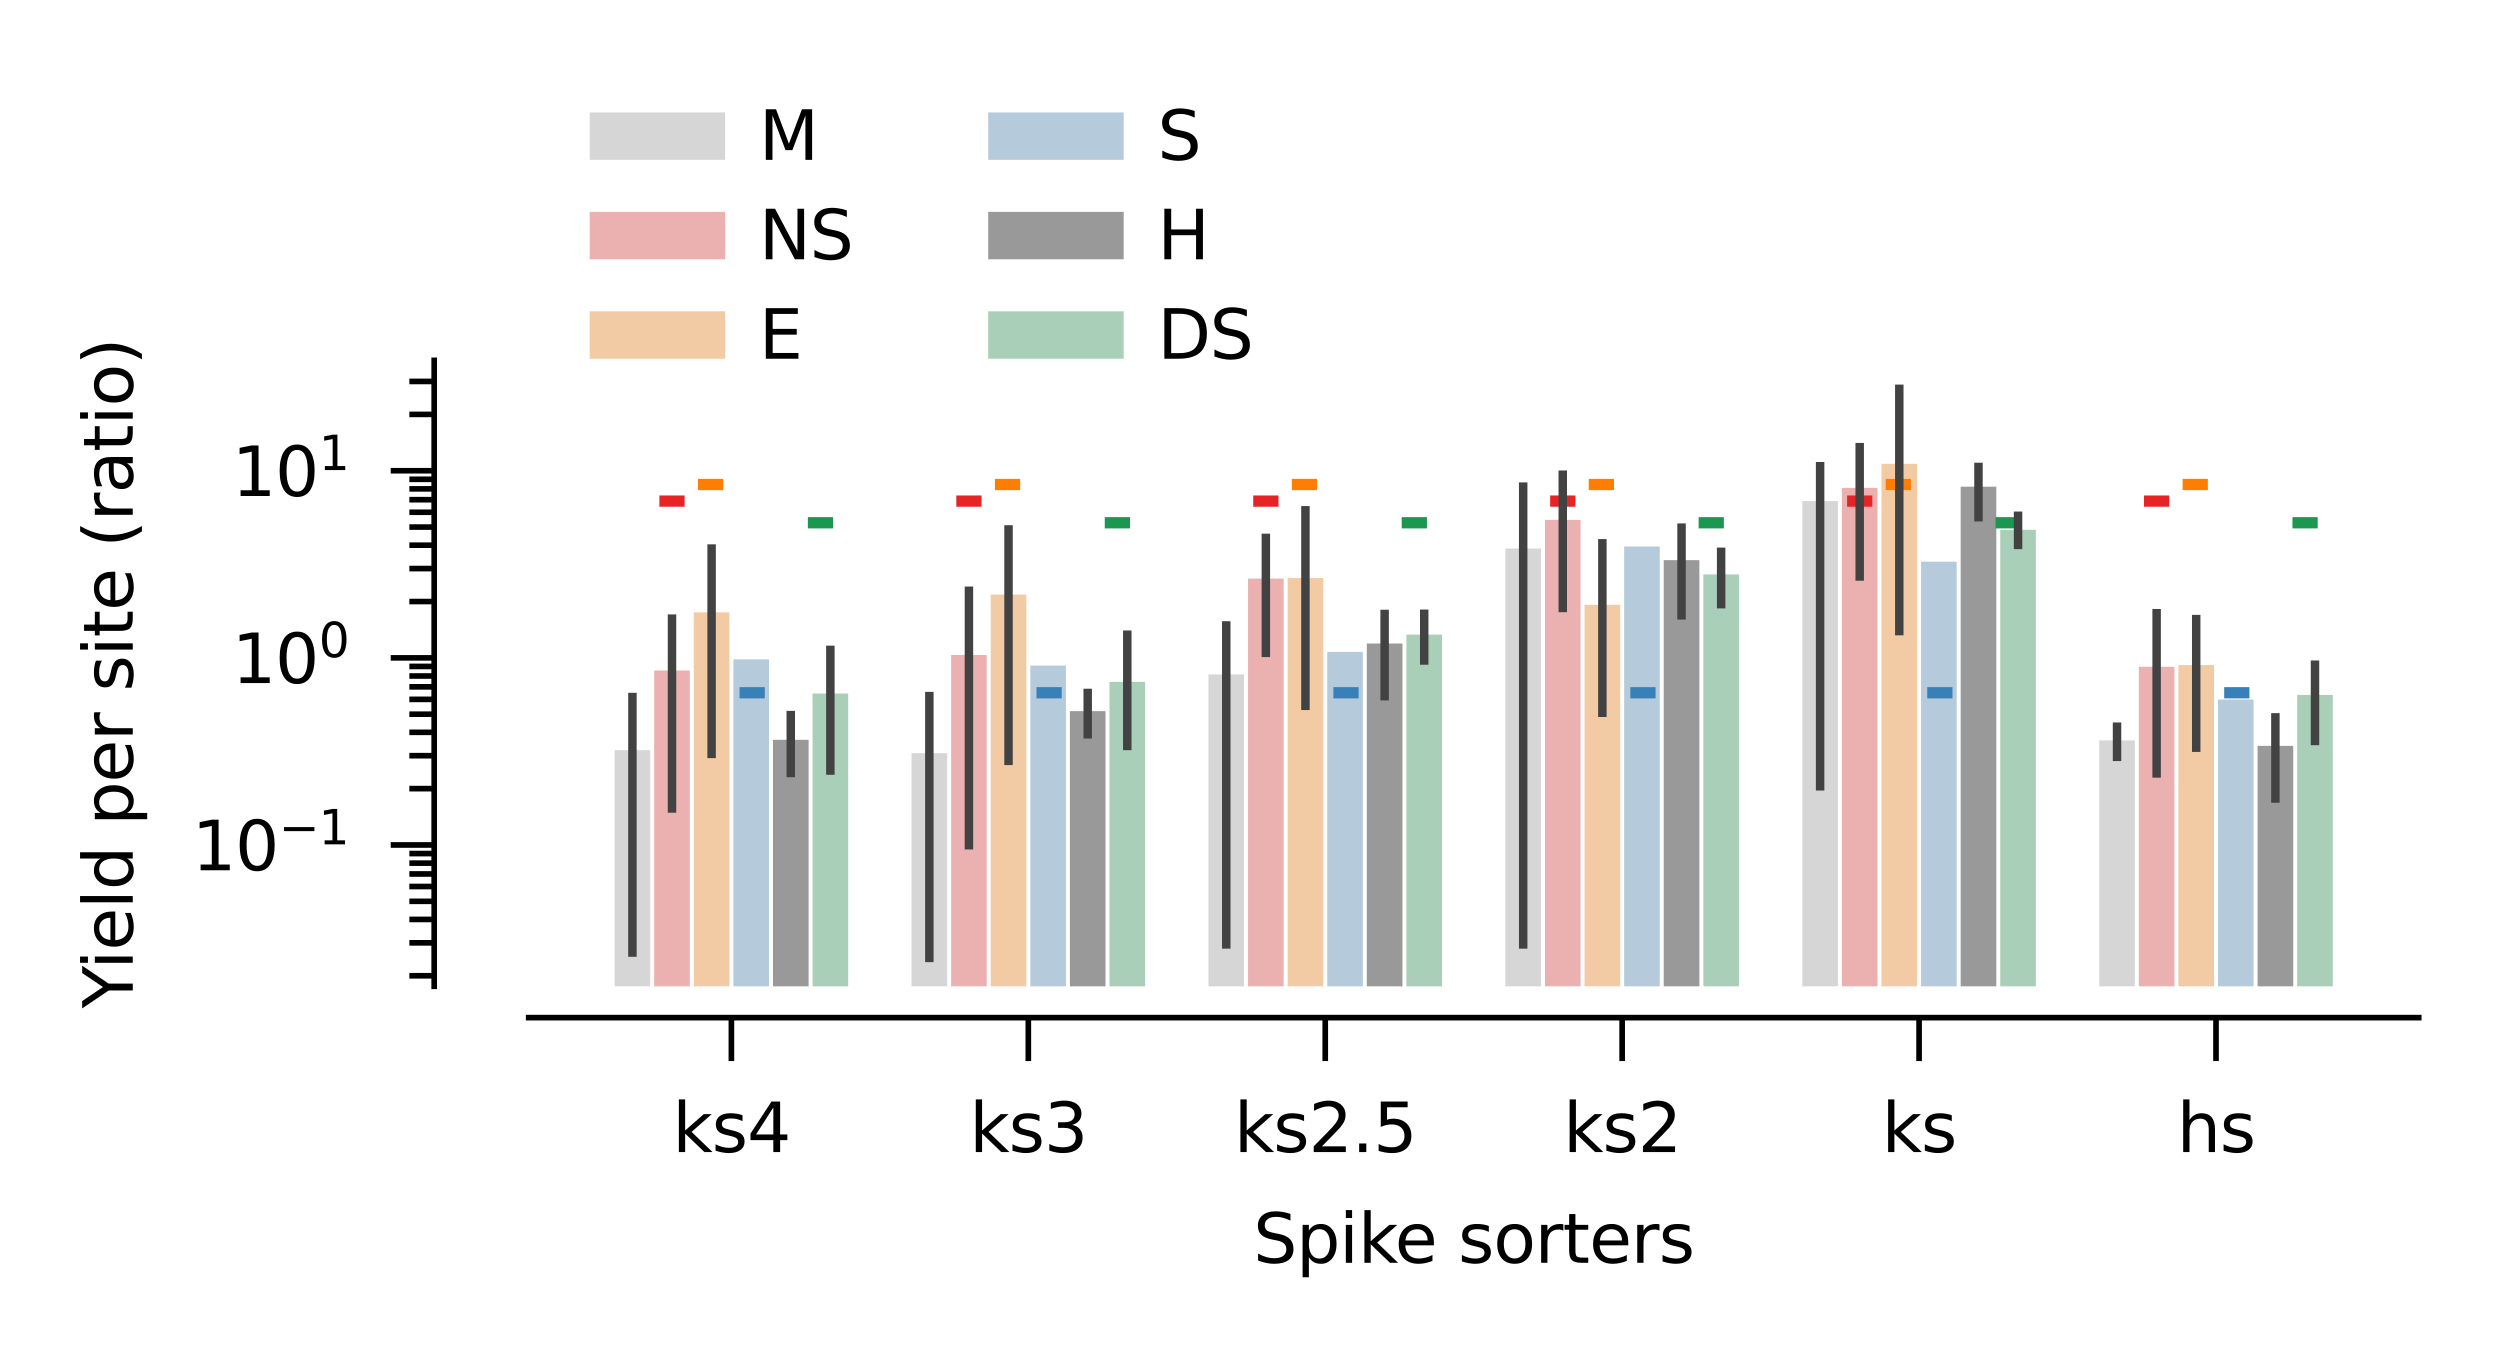 <?xml version="1.0" encoding="utf-8" standalone="no"?>
<!DOCTYPE svg PUBLIC "-//W3C//DTD SVG 1.1//EN"
  "http://www.w3.org/Graphics/SVG/1.1/DTD/svg11.dtd">
<svg xmlns:xlink="http://www.w3.org/1999/xlink" width="221.427pt" height="120.296pt" viewBox="0 0 221.427 120.296" xmlns="http://www.w3.org/2000/svg" version="1.1">
 <defs>
  <style type="text/css">*{stroke-linejoin: round; stroke-linecap: butt}</style>
 </defs>
 <g id="figure_1">
  <g id="patch_1">
   <path d="M 0 120.296 
L 221.427 120.296 
L 221.427 0 
L 0 0 
L 0 120.296 
z
" style="fill: none"/>
  </g>
  <g id="axes_1">
   <g id="patch_2">
    <path d="M 46.827 87.36 
L 214.227 87.36 
L 214.227 31.92 
L 46.827 31.92 
L 46.827 87.36 
z
" style="fill: none"/>
   </g>
   <g id="patch_3">
    <path d="M 54.436 16632.127 
L 57.592 16632.127 
L 57.592 66.444 
L 54.436 66.444 
z
" clip-path="url(#pbb71137034)" style="fill: #999999; opacity: 0.4"/>
   </g>
   <g id="patch_4">
    <path d="M 80.735 16632.127 
L 83.891 16632.127 
L 83.891 66.714 
L 80.735 66.714 
z
" clip-path="url(#pbb71137034)" style="fill: #999999; opacity: 0.4"/>
   </g>
   <g id="patch_5">
    <path d="M 107.033 16632.127 
L 110.189 16632.127 
L 110.189 59.732 
L 107.033 59.732 
z
" clip-path="url(#pbb71137034)" style="fill: #999999; opacity: 0.4"/>
   </g>
   <g id="patch_6">
    <path d="M 133.332 16632.127 
L 136.488 16632.127 
L 136.488 48.585 
L 133.332 48.585 
z
" clip-path="url(#pbb71137034)" style="fill: #999999; opacity: 0.4"/>
   </g>
   <g id="patch_7">
    <path d="M 159.631 16632.127 
L 162.787 16632.127 
L 162.787 44.387 
L 159.631 44.387 
z
" clip-path="url(#pbb71137034)" style="fill: #999999; opacity: 0.4"/>
   </g>
   <g id="patch_8">
    <path d="M 185.929 16632.127 
L 189.085 16632.127 
L 189.085 65.577 
L 185.929 65.577 
z
" clip-path="url(#pbb71137034)" style="fill: #999999; opacity: 0.4"/>
   </g>
   <g id="patch_9">
    <path d="M 57.942 16632.127 
L 61.098 16632.127 
L 61.098 59.39 
L 57.942 59.39 
z
" clip-path="url(#pbb71137034)" style="fill: #cd3c3e; opacity: 0.4"/>
   </g>
   <g id="patch_10">
    <path d="M 84.241 16632.127 
L 87.397 16632.127 
L 87.397 58.013 
L 84.241 58.013 
z
" clip-path="url(#pbb71137034)" style="fill: #cd3c3e; opacity: 0.4"/>
   </g>
   <g id="patch_11">
    <path d="M 110.54 16632.127 
L 113.696 16632.127 
L 113.696 51.247 
L 110.54 51.247 
z
" clip-path="url(#pbb71137034)" style="fill: #cd3c3e; opacity: 0.4"/>
   </g>
   <g id="patch_12">
    <path d="M 136.839 16632.127 
L 139.994 16632.127 
L 139.994 46.043 
L 136.839 46.043 
z
" clip-path="url(#pbb71137034)" style="fill: #cd3c3e; opacity: 0.4"/>
   </g>
   <g id="patch_13">
    <path d="M 163.137 16632.127 
L 166.293 16632.127 
L 166.293 43.212 
L 163.137 43.212 
z
" clip-path="url(#pbb71137034)" style="fill: #cd3c3e; opacity: 0.4"/>
   </g>
   <g id="patch_14">
    <path d="M 189.436 16632.127 
L 192.592 16632.127 
L 192.592 59.051 
L 189.436 59.051 
z
" clip-path="url(#pbb71137034)" style="fill: #cd3c3e; opacity: 0.4"/>
   </g>
   <g id="patch_15">
    <path d="M 61.449 16632.127 
L 64.605 16632.127 
L 64.605 54.236 
L 61.449 54.236 
z
" clip-path="url(#pbb71137034)" style="fill: #df7e20; opacity: 0.4"/>
   </g>
   <g id="patch_16">
    <path d="M 87.748 16632.127 
L 90.903 16632.127 
L 90.903 52.667 
L 87.748 52.667 
z
" clip-path="url(#pbb71137034)" style="fill: #df7e20; opacity: 0.4"/>
   </g>
   <g id="patch_17">
    <path d="M 114.046 16632.127 
L 117.202 16632.127 
L 117.202 51.198 
L 114.046 51.198 
z
" clip-path="url(#pbb71137034)" style="fill: #df7e20; opacity: 0.4"/>
   </g>
   <g id="patch_18">
    <path d="M 140.345 16632.127 
L 143.501 16632.127 
L 143.501 53.568 
L 140.345 53.568 
z
" clip-path="url(#pbb71137034)" style="fill: #df7e20; opacity: 0.4"/>
   </g>
   <g id="patch_19">
    <path d="M 166.644 16632.127 
L 169.8 16632.127 
L 169.8 41.079 
L 166.644 41.079 
z
" clip-path="url(#pbb71137034)" style="fill: #df7e20; opacity: 0.4"/>
   </g>
   <g id="patch_20">
    <path d="M 192.942 16632.127 
L 196.098 16632.127 
L 196.098 58.908 
L 192.942 58.908 
z
" clip-path="url(#pbb71137034)" style="fill: #df7e20; opacity: 0.4"/>
   </g>
   <g id="patch_21">
    <path d="M 64.955 16632.127 
L 68.111 16632.127 
L 68.111 58.4 
L 64.955 58.4 
z
" clip-path="url(#pbb71137034)" style="fill: #487ea8; opacity: 0.4"/>
   </g>
   <g id="patch_22">
    <path d="M 91.254 16632.127 
L 94.41 16632.127 
L 94.41 58.955 
L 91.254 58.955 
z
" clip-path="url(#pbb71137034)" style="fill: #487ea8; opacity: 0.4"/>
   </g>
   <g id="patch_23">
    <path d="M 117.553 16632.127 
L 120.709 16632.127 
L 120.709 57.743 
L 117.553 57.743 
z
" clip-path="url(#pbb71137034)" style="fill: #487ea8; opacity: 0.4"/>
   </g>
   <g id="patch_24">
    <path d="M 143.852 16632.127 
L 147.007 16632.127 
L 147.007 48.402 
L 143.852 48.402 
z
" clip-path="url(#pbb71137034)" style="fill: #487ea8; opacity: 0.4"/>
   </g>
   <g id="patch_25">
    <path d="M 170.15 16632.127 
L 173.306 16632.127 
L 173.306 49.749 
L 170.15 49.749 
z
" clip-path="url(#pbb71137034)" style="fill: #487ea8; opacity: 0.4"/>
   </g>
   <g id="patch_26">
    <path d="M 196.449 16632.127 
L 199.605 16632.127 
L 199.605 61.957 
L 196.449 61.957 
z
" clip-path="url(#pbb71137034)" style="fill: #487ea8; opacity: 0.4"/>
   </g>
   <g id="patch_27">
    <path d="M 68.462 16632.127 
L 71.618 16632.127 
L 71.618 65.523 
L 68.462 65.523 
z
" clip-path="url(#pbb71137034)" style="opacity: 0.4"/>
   </g>
   <g id="patch_28">
    <path d="M 94.761 16632.127 
L 97.916 16632.127 
L 97.916 62.986 
L 94.761 62.986 
z
" clip-path="url(#pbb71137034)" style="opacity: 0.4"/>
   </g>
   <g id="patch_29">
    <path d="M 121.059 16632.127 
L 124.215 16632.127 
L 124.215 56.999 
L 121.059 56.999 
z
" clip-path="url(#pbb71137034)" style="opacity: 0.4"/>
   </g>
   <g id="patch_30">
    <path d="M 147.358 16632.127 
L 150.514 16632.127 
L 150.514 49.613 
L 147.358 49.613 
z
" clip-path="url(#pbb71137034)" style="opacity: 0.4"/>
   </g>
   <g id="patch_31">
    <path d="M 173.657 16632.127 
L 176.813 16632.127 
L 176.813 43.103 
L 173.657 43.103 
z
" clip-path="url(#pbb71137034)" style="opacity: 0.4"/>
   </g>
   <g id="patch_32">
    <path d="M 199.955 16632.127 
L 203.111 16632.127 
L 203.111 66.063 
L 199.955 66.063 
z
" clip-path="url(#pbb71137034)" style="opacity: 0.4"/>
   </g>
   <g id="patch_33">
    <path d="M 71.968 16632.127 
L 75.124 16632.127 
L 75.124 61.429 
L 71.968 61.429 
z
" clip-path="url(#pbb71137034)" style="fill: #2a8852; opacity: 0.4"/>
   </g>
   <g id="patch_34">
    <path d="M 98.267 16632.127 
L 101.423 16632.127 
L 101.423 60.395 
L 98.267 60.395 
z
" clip-path="url(#pbb71137034)" style="fill: #2a8852; opacity: 0.4"/>
   </g>
   <g id="patch_35">
    <path d="M 124.566 16632.127 
L 127.722 16632.127 
L 127.722 56.21 
L 124.566 56.21 
z
" clip-path="url(#pbb71137034)" style="fill: #2a8852; opacity: 0.4"/>
   </g>
   <g id="patch_36">
    <path d="M 150.865 16632.127 
L 154.02 16632.127 
L 154.02 50.877 
L 150.865 50.877 
z
" clip-path="url(#pbb71137034)" style="fill: #2a8852; opacity: 0.4"/>
   </g>
   <g id="patch_37">
    <path d="M 177.163 16632.127 
L 180.319 16632.127 
L 180.319 46.927 
L 177.163 46.927 
z
" clip-path="url(#pbb71137034)" style="fill: #2a8852; opacity: 0.4"/>
   </g>
   <g id="patch_38">
    <path d="M 203.462 16632.127 
L 206.618 16632.127 
L 206.618 61.55 
L 203.462 61.55 
z
" clip-path="url(#pbb71137034)" style="fill: #2a8852; opacity: 0.4"/>
   </g>
   <g id="patch_39">
    <path d="M 64.78 16632.127 
L 64.78 16632.127 
L 64.78 16632.127 
L 64.78 16632.127 
z
" clip-path="url(#pbb71137034)" style="fill: #999999; opacity: 0.4"/>
   </g>
   <g id="patch_40">
    <path d="M 64.78 16632.127 
L 64.78 16632.127 
L 64.78 16632.127 
L 64.78 16632.127 
z
" clip-path="url(#pbb71137034)" style="fill: #cd3c3e; opacity: 0.4"/>
   </g>
   <g id="patch_41">
    <path d="M 64.78 16632.127 
L 64.78 16632.127 
L 64.78 16632.127 
L 64.78 16632.127 
z
" clip-path="url(#pbb71137034)" style="fill: #df7e20; opacity: 0.4"/>
   </g>
   <g id="patch_42">
    <path d="M 64.78 16632.127 
L 64.78 16632.127 
L 64.78 16632.127 
L 64.78 16632.127 
z
" clip-path="url(#pbb71137034)" style="fill: #487ea8; opacity: 0.4"/>
   </g>
   <g id="patch_43">
    <path d="M 64.78 16632.127 
L 64.78 16632.127 
L 64.78 16632.127 
L 64.78 16632.127 
z
" clip-path="url(#pbb71137034)" style="opacity: 0.4"/>
   </g>
   <g id="patch_44">
    <path d="M 64.78 16632.127 
L 64.78 16632.127 
L 64.78 16632.127 
L 64.78 16632.127 
z
" clip-path="url(#pbb71137034)" style="fill: #2a8852; opacity: 0.4"/>
   </g>
   <g id="PathCollection_1">
    <path d="M 60.638 44.383 
L 58.402 44.383 
" clip-path="url(#pbb71137034)" style="fill: #e62426; stroke: #e62426"/>
    <path d="M 64.057 42.912 
L 61.821 42.912 
" clip-path="url(#pbb71137034)" style="fill: #ff7d00; stroke: #ff7d00"/>
    <path d="M 67.739 61.357 
L 65.503 61.357 
" clip-path="url(#pbb71137034)" style="fill: #3880b8; stroke: #3880b8"/>
    <path d="M 73.788 46.301 
L 71.552 46.301 
" clip-path="url(#pbb71137034)" style="fill: #1a9850; stroke: #1a9850"/>
   </g>
   <g id="PathCollection_2">
    <path d="M 86.937 44.383 
L 84.701 44.383 
" clip-path="url(#pbb71137034)" style="fill: #e62426; stroke: #e62426"/>
    <path d="M 90.356 42.912 
L 88.12 42.912 
" clip-path="url(#pbb71137034)" style="fill: #ff7d00; stroke: #ff7d00"/>
    <path d="M 94.038 61.357 
L 91.802 61.357 
" clip-path="url(#pbb71137034)" style="fill: #3880b8; stroke: #3880b8"/>
    <path d="M 100.086 46.301 
L 97.85 46.301 
" clip-path="url(#pbb71137034)" style="fill: #1a9850; stroke: #1a9850"/>
   </g>
   <g id="PathCollection_3">
    <path d="M 113.236 44.383 
L 111 44.383 
" clip-path="url(#pbb71137034)" style="fill: #e62426; stroke: #e62426"/>
    <path d="M 116.655 42.912 
L 114.419 42.912 
" clip-path="url(#pbb71137034)" style="fill: #ff7d00; stroke: #ff7d00"/>
    <path d="M 120.336 61.357 
L 118.1 61.357 
" clip-path="url(#pbb71137034)" style="fill: #3880b8; stroke: #3880b8"/>
    <path d="M 126.385 46.301 
L 124.149 46.301 
" clip-path="url(#pbb71137034)" style="fill: #1a9850; stroke: #1a9850"/>
   </g>
   <g id="PathCollection_4">
    <path d="M 139.535 44.383 
L 137.298 44.383 
" clip-path="url(#pbb71137034)" style="fill: #e62426; stroke: #e62426"/>
    <path d="M 142.953 42.912 
L 140.717 42.912 
" clip-path="url(#pbb71137034)" style="fill: #ff7d00; stroke: #ff7d00"/>
    <path d="M 146.635 61.357 
L 144.399 61.357 
" clip-path="url(#pbb71137034)" style="fill: #3880b8; stroke: #3880b8"/>
    <path d="M 152.684 46.301 
L 150.448 46.301 
" clip-path="url(#pbb71137034)" style="fill: #1a9850; stroke: #1a9850"/>
   </g>
   <g id="PathCollection_5">
    <path d="M 165.833 44.383 
L 163.597 44.383 
" clip-path="url(#pbb71137034)" style="fill: #e62426; stroke: #e62426"/>
    <path d="M 169.252 42.912 
L 167.016 42.912 
" clip-path="url(#pbb71137034)" style="fill: #ff7d00; stroke: #ff7d00"/>
    <path d="M 172.934 61.357 
L 170.698 61.357 
" clip-path="url(#pbb71137034)" style="fill: #3880b8; stroke: #3880b8"/>
    <path d="M 178.983 46.301 
L 176.747 46.301 
" clip-path="url(#pbb71137034)" style="fill: #1a9850; stroke: #1a9850"/>
   </g>
   <g id="PathCollection_6">
    <path d="M 192.132 44.383 
L 189.896 44.383 
" clip-path="url(#pbb71137034)" style="fill: #e62426; stroke: #e62426"/>
    <path d="M 195.551 42.912 
L 193.315 42.912 
" clip-path="url(#pbb71137034)" style="fill: #ff7d00; stroke: #ff7d00"/>
    <path d="M 199.233 61.357 
L 196.997 61.357 
" clip-path="url(#pbb71137034)" style="fill: #3880b8; stroke: #3880b8"/>
    <path d="M 205.281 46.301 
L 203.045 46.301 
" clip-path="url(#pbb71137034)" style="fill: #1a9850; stroke: #1a9850"/>
   </g>
   <g id="matplotlib.axis_1">
    <g id="xtick_1">
     <g id="line2d_1">
      <defs>
       <path id="mf4337e3e54" d="M 0 0 
L 0 3.85 
" style="stroke: #000000; stroke-width: 0.5"/>
      </defs>
      <g>
       <use xlink:href="#mf4337e3e54" x="64.78" y="90.132" style="stroke: #000000; stroke-width: 0.5"/>
      </g>
     </g>
     <g id="text_1">
      <!-- ks4 -->
      <g transform="translate(59.571 102.041) scale(0.06 -0.06)">
       <defs>
        <path id="DejaVuSans-6b" d="M 581 4863 
L 1159 4863 
L 1159 1991 
L 2875 3500 
L 3609 3500 
L 1753 1863 
L 3688 0 
L 2938 0 
L 1159 1709 
L 1159 0 
L 581 0 
L 581 4863 
z
" transform="scale(0.016)"/>
        <path id="DejaVuSans-73" d="M 2834 3397 
L 2834 2853 
Q 2591 2978 2328 3040 
Q 2066 3103 1784 3103 
Q 1356 3103 1142 2972 
Q 928 2841 928 2578 
Q 928 2378 1081 2264 
Q 1234 2150 1697 2047 
L 1894 2003 
Q 2506 1872 2764 1633 
Q 3022 1394 3022 966 
Q 3022 478 2636 193 
Q 2250 -91 1575 -91 
Q 1294 -91 989 -36 
Q 684 19 347 128 
L 347 722 
Q 666 556 975 473 
Q 1284 391 1588 391 
Q 1994 391 2212 530 
Q 2431 669 2431 922 
Q 2431 1156 2273 1281 
Q 2116 1406 1581 1522 
L 1381 1569 
Q 847 1681 609 1914 
Q 372 2147 372 2553 
Q 372 3047 722 3315 
Q 1072 3584 1716 3584 
Q 2034 3584 2315 3537 
Q 2597 3491 2834 3397 
z
" transform="scale(0.016)"/>
        <path id="DejaVuSans-34" d="M 2419 4116 
L 825 1625 
L 2419 1625 
L 2419 4116 
z
M 2253 4666 
L 3047 4666 
L 3047 1625 
L 3713 1625 
L 3713 1100 
L 3047 1100 
L 3047 0 
L 2419 0 
L 2419 1100 
L 313 1100 
L 313 1709 
L 2253 4666 
z
" transform="scale(0.016)"/>
       </defs>
       <use xlink:href="#DejaVuSans-6b"/>
       <use xlink:href="#DejaVuSans-73" x="57.91"/>
       <use xlink:href="#DejaVuSans-34" x="110.01"/>
      </g>
     </g>
    </g>
    <g id="xtick_2">
     <g id="line2d_2">
      <g>
       <use xlink:href="#mf4337e3e54" x="91.079" y="90.132" style="stroke: #000000; stroke-width: 0.5"/>
      </g>
     </g>
     <g id="text_2">
      <!-- ks3 -->
      <g transform="translate(85.87 102.041) scale(0.06 -0.06)">
       <defs>
        <path id="DejaVuSans-33" d="M 2597 2516 
Q 3050 2419 3304 2112 
Q 3559 1806 3559 1356 
Q 3559 666 3084 287 
Q 2609 -91 1734 -91 
Q 1441 -91 1130 -33 
Q 819 25 488 141 
L 488 750 
Q 750 597 1062 519 
Q 1375 441 1716 441 
Q 2309 441 2620 675 
Q 2931 909 2931 1356 
Q 2931 1769 2642 2001 
Q 2353 2234 1838 2234 
L 1294 2234 
L 1294 2753 
L 1863 2753 
Q 2328 2753 2575 2939 
Q 2822 3125 2822 3475 
Q 2822 3834 2567 4026 
Q 2313 4219 1838 4219 
Q 1578 4219 1281 4162 
Q 984 4106 628 3988 
L 628 4550 
Q 988 4650 1302 4700 
Q 1616 4750 1894 4750 
Q 2613 4750 3031 4423 
Q 3450 4097 3450 3541 
Q 3450 3153 3228 2886 
Q 3006 2619 2597 2516 
z
" transform="scale(0.016)"/>
       </defs>
       <use xlink:href="#DejaVuSans-6b"/>
       <use xlink:href="#DejaVuSans-73" x="57.91"/>
       <use xlink:href="#DejaVuSans-33" x="110.01"/>
      </g>
     </g>
    </g>
    <g id="xtick_3">
     <g id="line2d_3">
      <g>
       <use xlink:href="#mf4337e3e54" x="117.378" y="90.132" style="stroke: #000000; stroke-width: 0.5"/>
      </g>
     </g>
     <g id="text_3">
      <!-- ks2.5 -->
      <g transform="translate(109.307 102.041) scale(0.06 -0.06)">
       <defs>
        <path id="DejaVuSans-32" d="M 1228 531 
L 3431 531 
L 3431 0 
L 469 0 
L 469 531 
Q 828 903 1448 1529 
Q 2069 2156 2228 2338 
Q 2531 2678 2651 2914 
Q 2772 3150 2772 3378 
Q 2772 3750 2511 3984 
Q 2250 4219 1831 4219 
Q 1534 4219 1204 4116 
Q 875 4013 500 3803 
L 500 4441 
Q 881 4594 1212 4672 
Q 1544 4750 1819 4750 
Q 2544 4750 2975 4387 
Q 3406 4025 3406 3419 
Q 3406 3131 3298 2873 
Q 3191 2616 2906 2266 
Q 2828 2175 2409 1742 
Q 1991 1309 1228 531 
z
" transform="scale(0.016)"/>
        <path id="DejaVuSans-2e" d="M 684 794 
L 1344 794 
L 1344 0 
L 684 0 
L 684 794 
z
" transform="scale(0.016)"/>
        <path id="DejaVuSans-35" d="M 691 4666 
L 3169 4666 
L 3169 4134 
L 1269 4134 
L 1269 2991 
Q 1406 3038 1543 3061 
Q 1681 3084 1819 3084 
Q 2600 3084 3056 2656 
Q 3513 2228 3513 1497 
Q 3513 744 3044 326 
Q 2575 -91 1722 -91 
Q 1428 -91 1123 -41 
Q 819 9 494 109 
L 494 744 
Q 775 591 1075 516 
Q 1375 441 1709 441 
Q 2250 441 2565 725 
Q 2881 1009 2881 1497 
Q 2881 1984 2565 2268 
Q 2250 2553 1709 2553 
Q 1456 2553 1204 2497 
Q 953 2441 691 2322 
L 691 4666 
z
" transform="scale(0.016)"/>
       </defs>
       <use xlink:href="#DejaVuSans-6b"/>
       <use xlink:href="#DejaVuSans-73" x="57.91"/>
       <use xlink:href="#DejaVuSans-32" x="110.01"/>
       <use xlink:href="#DejaVuSans-2e" x="173.633"/>
       <use xlink:href="#DejaVuSans-35" x="205.42"/>
      </g>
     </g>
    </g>
    <g id="xtick_4">
     <g id="line2d_4">
      <g>
       <use xlink:href="#mf4337e3e54" x="143.676" y="90.132" style="stroke: #000000; stroke-width: 0.5"/>
      </g>
     </g>
     <g id="text_4">
      <!-- ks2 -->
      <g transform="translate(138.467 102.041) scale(0.06 -0.06)">
       <use xlink:href="#DejaVuSans-6b"/>
       <use xlink:href="#DejaVuSans-73" x="57.91"/>
       <use xlink:href="#DejaVuSans-32" x="110.01"/>
      </g>
     </g>
    </g>
    <g id="xtick_5">
     <g id="line2d_5">
      <g>
       <use xlink:href="#mf4337e3e54" x="169.975" y="90.132" style="stroke: #000000; stroke-width: 0.5"/>
      </g>
     </g>
     <g id="text_5">
      <!-- ks -->
      <g transform="translate(166.675 102.041) scale(0.06 -0.06)">
       <use xlink:href="#DejaVuSans-6b"/>
       <use xlink:href="#DejaVuSans-73" x="57.91"/>
      </g>
     </g>
    </g>
    <g id="xtick_6">
     <g id="line2d_6">
      <g>
       <use xlink:href="#mf4337e3e54" x="196.274" y="90.132" style="stroke: #000000; stroke-width: 0.5"/>
      </g>
     </g>
     <g id="text_6">
      <!-- hs -->
      <g transform="translate(192.81 102.041) scale(0.06 -0.06)">
       <defs>
        <path id="DejaVuSans-68" d="M 3513 2113 
L 3513 0 
L 2938 0 
L 2938 2094 
Q 2938 2591 2744 2837 
Q 2550 3084 2163 3084 
Q 1697 3084 1428 2787 
Q 1159 2491 1159 1978 
L 1159 0 
L 581 0 
L 581 4863 
L 1159 4863 
L 1159 2956 
Q 1366 3272 1645 3428 
Q 1925 3584 2291 3584 
Q 2894 3584 3203 3211 
Q 3513 2838 3513 2113 
z
" transform="scale(0.016)"/>
       </defs>
       <use xlink:href="#DejaVuSans-68"/>
       <use xlink:href="#DejaVuSans-73" x="63.379"/>
      </g>
     </g>
    </g>
    <g id="text_7">
     <!-- Spike sorters -->
     <g transform="translate(111.007 111.848) scale(0.06 -0.06)">
      <defs>
       <path id="DejaVuSans-53" d="M 3425 4513 
L 3425 3897 
Q 3066 4069 2747 4153 
Q 2428 4238 2131 4238 
Q 1616 4238 1336 4038 
Q 1056 3838 1056 3469 
Q 1056 3159 1242 3001 
Q 1428 2844 1947 2747 
L 2328 2669 
Q 3034 2534 3370 2195 
Q 3706 1856 3706 1288 
Q 3706 609 3251 259 
Q 2797 -91 1919 -91 
Q 1588 -91 1214 -16 
Q 841 59 441 206 
L 441 856 
Q 825 641 1194 531 
Q 1563 422 1919 422 
Q 2459 422 2753 634 
Q 3047 847 3047 1241 
Q 3047 1584 2836 1778 
Q 2625 1972 2144 2069 
L 1759 2144 
Q 1053 2284 737 2584 
Q 422 2884 422 3419 
Q 422 4038 858 4394 
Q 1294 4750 2059 4750 
Q 2388 4750 2728 4690 
Q 3069 4631 3425 4513 
z
" transform="scale(0.016)"/>
       <path id="DejaVuSans-70" d="M 1159 525 
L 1159 -1331 
L 581 -1331 
L 581 3500 
L 1159 3500 
L 1159 2969 
Q 1341 3281 1617 3432 
Q 1894 3584 2278 3584 
Q 2916 3584 3314 3078 
Q 3713 2572 3713 1747 
Q 3713 922 3314 415 
Q 2916 -91 2278 -91 
Q 1894 -91 1617 61 
Q 1341 213 1159 525 
z
M 3116 1747 
Q 3116 2381 2855 2742 
Q 2594 3103 2138 3103 
Q 1681 3103 1420 2742 
Q 1159 2381 1159 1747 
Q 1159 1113 1420 752 
Q 1681 391 2138 391 
Q 2594 391 2855 752 
Q 3116 1113 3116 1747 
z
" transform="scale(0.016)"/>
       <path id="DejaVuSans-69" d="M 603 3500 
L 1178 3500 
L 1178 0 
L 603 0 
L 603 3500 
z
M 603 4863 
L 1178 4863 
L 1178 4134 
L 603 4134 
L 603 4863 
z
" transform="scale(0.016)"/>
       <path id="DejaVuSans-65" d="M 3597 1894 
L 3597 1613 
L 953 1613 
Q 991 1019 1311 708 
Q 1631 397 2203 397 
Q 2534 397 2845 478 
Q 3156 559 3463 722 
L 3463 178 
Q 3153 47 2828 -22 
Q 2503 -91 2169 -91 
Q 1331 -91 842 396 
Q 353 884 353 1716 
Q 353 2575 817 3079 
Q 1281 3584 2069 3584 
Q 2775 3584 3186 3129 
Q 3597 2675 3597 1894 
z
M 3022 2063 
Q 3016 2534 2758 2815 
Q 2500 3097 2075 3097 
Q 1594 3097 1305 2825 
Q 1016 2553 972 2059 
L 3022 2063 
z
" transform="scale(0.016)"/>
       <path id="DejaVuSans-20" transform="scale(0.016)"/>
       <path id="DejaVuSans-6f" d="M 1959 3097 
Q 1497 3097 1228 2736 
Q 959 2375 959 1747 
Q 959 1119 1226 758 
Q 1494 397 1959 397 
Q 2419 397 2687 759 
Q 2956 1122 2956 1747 
Q 2956 2369 2687 2733 
Q 2419 3097 1959 3097 
z
M 1959 3584 
Q 2709 3584 3137 3096 
Q 3566 2609 3566 1747 
Q 3566 888 3137 398 
Q 2709 -91 1959 -91 
Q 1206 -91 779 398 
Q 353 888 353 1747 
Q 353 2609 779 3096 
Q 1206 3584 1959 3584 
z
" transform="scale(0.016)"/>
       <path id="DejaVuSans-72" d="M 2631 2963 
Q 2534 3019 2420 3045 
Q 2306 3072 2169 3072 
Q 1681 3072 1420 2755 
Q 1159 2438 1159 1844 
L 1159 0 
L 581 0 
L 581 3500 
L 1159 3500 
L 1159 2956 
Q 1341 3275 1631 3429 
Q 1922 3584 2338 3584 
Q 2397 3584 2469 3576 
Q 2541 3569 2628 3553 
L 2631 2963 
z
" transform="scale(0.016)"/>
       <path id="DejaVuSans-74" d="M 1172 4494 
L 1172 3500 
L 2356 3500 
L 2356 3053 
L 1172 3053 
L 1172 1153 
Q 1172 725 1289 603 
Q 1406 481 1766 481 
L 2356 481 
L 2356 0 
L 1766 0 
Q 1100 0 847 248 
Q 594 497 594 1153 
L 594 3053 
L 172 3053 
L 172 3500 
L 594 3500 
L 594 4494 
L 1172 4494 
z
" transform="scale(0.016)"/>
      </defs>
      <use xlink:href="#DejaVuSans-53"/>
      <use xlink:href="#DejaVuSans-70" x="63.477"/>
      <use xlink:href="#DejaVuSans-69" x="126.953"/>
      <use xlink:href="#DejaVuSans-6b" x="154.736"/>
      <use xlink:href="#DejaVuSans-65" x="209.021"/>
      <use xlink:href="#DejaVuSans-20" x="270.545"/>
      <use xlink:href="#DejaVuSans-73" x="302.332"/>
      <use xlink:href="#DejaVuSans-6f" x="354.432"/>
      <use xlink:href="#DejaVuSans-72" x="415.613"/>
      <use xlink:href="#DejaVuSans-74" x="456.727"/>
      <use xlink:href="#DejaVuSans-65" x="495.936"/>
      <use xlink:href="#DejaVuSans-72" x="557.459"/>
      <use xlink:href="#DejaVuSans-73" x="598.572"/>
     </g>
    </g>
   </g>
   <g id="matplotlib.axis_2">
    <g id="ytick_1">
     <g id="line2d_7">
      <defs>
       <path id="m4ff22dda02" d="M 0 0 
L -3.85 0 
" style="stroke: #000000; stroke-width: 0.5"/>
      </defs>
      <g>
       <use xlink:href="#m4ff22dda02" x="38.457" y="74.841" style="stroke: #000000; stroke-width: 0.5"/>
      </g>
     </g>
     <g id="text_8">
      <!-- $\mathdefault{10^{-1}}$ -->
      <g transform="translate(17.007 77.121) scale(0.06 -0.06)">
       <defs>
        <path id="DejaVuSans-31" d="M 794 531 
L 1825 531 
L 1825 4091 
L 703 3866 
L 703 4441 
L 1819 4666 
L 2450 4666 
L 2450 531 
L 3481 531 
L 3481 0 
L 794 0 
L 794 531 
z
" transform="scale(0.016)"/>
        <path id="DejaVuSans-30" d="M 2034 4250 
Q 1547 4250 1301 3770 
Q 1056 3291 1056 2328 
Q 1056 1369 1301 889 
Q 1547 409 2034 409 
Q 2525 409 2770 889 
Q 3016 1369 3016 2328 
Q 3016 3291 2770 3770 
Q 2525 4250 2034 4250 
z
M 2034 4750 
Q 2819 4750 3233 4129 
Q 3647 3509 3647 2328 
Q 3647 1150 3233 529 
Q 2819 -91 2034 -91 
Q 1250 -91 836 529 
Q 422 1150 422 2328 
Q 422 3509 836 4129 
Q 1250 4750 2034 4750 
z
" transform="scale(0.016)"/>
        <path id="DejaVuSans-2212" d="M 678 2272 
L 4684 2272 
L 4684 1741 
L 678 1741 
L 678 2272 
z
" transform="scale(0.016)"/>
       </defs>
       <use xlink:href="#DejaVuSans-31" transform="translate(0 0.684)"/>
       <use xlink:href="#DejaVuSans-30" transform="translate(63.623 0.684)"/>
       <use xlink:href="#DejaVuSans-2212" transform="translate(128.203 38.966) scale(0.7)"/>
       <use xlink:href="#DejaVuSans-31" transform="translate(186.855 38.966) scale(0.7)"/>
      </g>
     </g>
    </g>
    <g id="ytick_2">
     <g id="line2d_8">
      <g>
       <use xlink:href="#m4ff22dda02" x="38.457" y="58.267" style="stroke: #000000; stroke-width: 0.5"/>
      </g>
     </g>
     <g id="text_9">
      <!-- $\mathdefault{10^{0}}$ -->
      <g transform="translate(20.547 60.547) scale(0.06 -0.06)">
       <use xlink:href="#DejaVuSans-31" transform="translate(0 0.766)"/>
       <use xlink:href="#DejaVuSans-30" transform="translate(63.623 0.766)"/>
       <use xlink:href="#DejaVuSans-30" transform="translate(128.203 39.047) scale(0.7)"/>
      </g>
     </g>
    </g>
    <g id="ytick_3">
     <g id="line2d_9">
      <g>
       <use xlink:href="#m4ff22dda02" x="38.457" y="41.694" style="stroke: #000000; stroke-width: 0.5"/>
      </g>
     </g>
     <g id="text_10">
      <!-- $\mathdefault{10^{1}}$ -->
      <g transform="translate(20.547 43.973) scale(0.06 -0.06)">
       <use xlink:href="#DejaVuSans-31" transform="translate(0 0.684)"/>
       <use xlink:href="#DejaVuSans-30" transform="translate(63.623 0.684)"/>
       <use xlink:href="#DejaVuSans-31" transform="translate(128.203 38.966) scale(0.7)"/>
      </g>
     </g>
    </g>
    <g id="ytick_4">
     <g id="line2d_10">
      <defs>
       <path id="m710ef94c1b" d="M 0 0 
L -2.2 0 
" style="stroke: #000000; stroke-width: 0.5"/>
      </defs>
      <g>
       <use xlink:href="#m710ef94c1b" x="38.457" y="86.426" style="stroke: #000000; stroke-width: 0.5"/>
      </g>
     </g>
    </g>
    <g id="ytick_5">
     <g id="line2d_11">
      <g>
       <use xlink:href="#m710ef94c1b" x="38.457" y="83.507" style="stroke: #000000; stroke-width: 0.5"/>
      </g>
     </g>
    </g>
    <g id="ytick_6">
     <g id="line2d_12">
      <g>
       <use xlink:href="#m710ef94c1b" x="38.457" y="81.437" style="stroke: #000000; stroke-width: 0.5"/>
      </g>
     </g>
    </g>
    <g id="ytick_7">
     <g id="line2d_13">
      <g>
       <use xlink:href="#m710ef94c1b" x="38.457" y="79.831" style="stroke: #000000; stroke-width: 0.5"/>
      </g>
     </g>
    </g>
    <g id="ytick_8">
     <g id="line2d_14">
      <g>
       <use xlink:href="#m710ef94c1b" x="38.457" y="78.518" style="stroke: #000000; stroke-width: 0.5"/>
      </g>
     </g>
    </g>
    <g id="ytick_9">
     <g id="line2d_15">
      <g>
       <use xlink:href="#m710ef94c1b" x="38.457" y="77.409" style="stroke: #000000; stroke-width: 0.5"/>
      </g>
     </g>
    </g>
    <g id="ytick_10">
     <g id="line2d_16">
      <g>
       <use xlink:href="#m710ef94c1b" x="38.457" y="76.448" style="stroke: #000000; stroke-width: 0.5"/>
      </g>
     </g>
    </g>
    <g id="ytick_11">
     <g id="line2d_17">
      <g>
       <use xlink:href="#m710ef94c1b" x="38.457" y="75.6" style="stroke: #000000; stroke-width: 0.5"/>
      </g>
     </g>
    </g>
    <g id="ytick_12">
     <g id="line2d_18">
      <g>
       <use xlink:href="#m710ef94c1b" x="38.457" y="69.852" style="stroke: #000000; stroke-width: 0.5"/>
      </g>
     </g>
    </g>
    <g id="ytick_13">
     <g id="line2d_19">
      <g>
       <use xlink:href="#m710ef94c1b" x="38.457" y="66.934" style="stroke: #000000; stroke-width: 0.5"/>
      </g>
     </g>
    </g>
    <g id="ytick_14">
     <g id="line2d_20">
      <g>
       <use xlink:href="#m710ef94c1b" x="38.457" y="64.863" style="stroke: #000000; stroke-width: 0.5"/>
      </g>
     </g>
    </g>
    <g id="ytick_15">
     <g id="line2d_21">
      <g>
       <use xlink:href="#m710ef94c1b" x="38.457" y="63.257" style="stroke: #000000; stroke-width: 0.5"/>
      </g>
     </g>
    </g>
    <g id="ytick_16">
     <g id="line2d_22">
      <g>
       <use xlink:href="#m710ef94c1b" x="38.457" y="61.944" style="stroke: #000000; stroke-width: 0.5"/>
      </g>
     </g>
    </g>
    <g id="ytick_17">
     <g id="line2d_23">
      <g>
       <use xlink:href="#m710ef94c1b" x="38.457" y="60.835" style="stroke: #000000; stroke-width: 0.5"/>
      </g>
     </g>
    </g>
    <g id="ytick_18">
     <g id="line2d_24">
      <g>
       <use xlink:href="#m710ef94c1b" x="38.457" y="59.874" style="stroke: #000000; stroke-width: 0.5"/>
      </g>
     </g>
    </g>
    <g id="ytick_19">
     <g id="line2d_25">
      <g>
       <use xlink:href="#m710ef94c1b" x="38.457" y="59.026" style="stroke: #000000; stroke-width: 0.5"/>
      </g>
     </g>
    </g>
    <g id="ytick_20">
     <g id="line2d_26">
      <g>
       <use xlink:href="#m710ef94c1b" x="38.457" y="53.278" style="stroke: #000000; stroke-width: 0.5"/>
      </g>
     </g>
    </g>
    <g id="ytick_21">
     <g id="line2d_27">
      <g>
       <use xlink:href="#m710ef94c1b" x="38.457" y="50.36" style="stroke: #000000; stroke-width: 0.5"/>
      </g>
     </g>
    </g>
    <g id="ytick_22">
     <g id="line2d_28">
      <g>
       <use xlink:href="#m710ef94c1b" x="38.457" y="48.289" style="stroke: #000000; stroke-width: 0.5"/>
      </g>
     </g>
    </g>
    <g id="ytick_23">
     <g id="line2d_29">
      <g>
       <use xlink:href="#m710ef94c1b" x="38.457" y="46.683" style="stroke: #000000; stroke-width: 0.5"/>
      </g>
     </g>
    </g>
    <g id="ytick_24">
     <g id="line2d_30">
      <g>
       <use xlink:href="#m710ef94c1b" x="38.457" y="45.371" style="stroke: #000000; stroke-width: 0.5"/>
      </g>
     </g>
    </g>
    <g id="ytick_25">
     <g id="line2d_31">
      <g>
       <use xlink:href="#m710ef94c1b" x="38.457" y="44.261" style="stroke: #000000; stroke-width: 0.5"/>
      </g>
     </g>
    </g>
    <g id="ytick_26">
     <g id="line2d_32">
      <g>
       <use xlink:href="#m710ef94c1b" x="38.457" y="43.3" style="stroke: #000000; stroke-width: 0.5"/>
      </g>
     </g>
    </g>
    <g id="ytick_27">
     <g id="line2d_33">
      <g>
       <use xlink:href="#m710ef94c1b" x="38.457" y="42.452" style="stroke: #000000; stroke-width: 0.5"/>
      </g>
     </g>
    </g>
    <g id="ytick_28">
     <g id="line2d_34">
      <g>
       <use xlink:href="#m710ef94c1b" x="38.457" y="36.704" style="stroke: #000000; stroke-width: 0.5"/>
      </g>
     </g>
    </g>
    <g id="ytick_29">
     <g id="line2d_35">
      <g>
       <use xlink:href="#m710ef94c1b" x="38.457" y="33.786" style="stroke: #000000; stroke-width: 0.5"/>
      </g>
     </g>
    </g>
    <g id="text_11">
     <!-- Yield per site (ratio) -->
     <g transform="translate(11.759 89.301) rotate(-90) scale(0.06 -0.06)">
      <defs>
       <path id="DejaVuSans-59" d="M -13 4666 
L 666 4666 
L 1959 2747 
L 3244 4666 
L 3922 4666 
L 2272 2222 
L 2272 0 
L 1638 0 
L 1638 2222 
L -13 4666 
z
" transform="scale(0.016)"/>
       <path id="DejaVuSans-6c" d="M 603 4863 
L 1178 4863 
L 1178 0 
L 603 0 
L 603 4863 
z
" transform="scale(0.016)"/>
       <path id="DejaVuSans-64" d="M 2906 2969 
L 2906 4863 
L 3481 4863 
L 3481 0 
L 2906 0 
L 2906 525 
Q 2725 213 2448 61 
Q 2172 -91 1784 -91 
Q 1150 -91 751 415 
Q 353 922 353 1747 
Q 353 2572 751 3078 
Q 1150 3584 1784 3584 
Q 2172 3584 2448 3432 
Q 2725 3281 2906 2969 
z
M 947 1747 
Q 947 1113 1208 752 
Q 1469 391 1925 391 
Q 2381 391 2643 752 
Q 2906 1113 2906 1747 
Q 2906 2381 2643 2742 
Q 2381 3103 1925 3103 
Q 1469 3103 1208 2742 
Q 947 2381 947 1747 
z
" transform="scale(0.016)"/>
       <path id="DejaVuSans-28" d="M 1984 4856 
Q 1566 4138 1362 3434 
Q 1159 2731 1159 2009 
Q 1159 1288 1364 580 
Q 1569 -128 1984 -844 
L 1484 -844 
Q 1016 -109 783 600 
Q 550 1309 550 2009 
Q 550 2706 781 3412 
Q 1013 4119 1484 4856 
L 1984 4856 
z
" transform="scale(0.016)"/>
       <path id="DejaVuSans-61" d="M 2194 1759 
Q 1497 1759 1228 1600 
Q 959 1441 959 1056 
Q 959 750 1161 570 
Q 1363 391 1709 391 
Q 2188 391 2477 730 
Q 2766 1069 2766 1631 
L 2766 1759 
L 2194 1759 
z
M 3341 1997 
L 3341 0 
L 2766 0 
L 2766 531 
Q 2569 213 2275 61 
Q 1981 -91 1556 -91 
Q 1019 -91 701 211 
Q 384 513 384 1019 
Q 384 1609 779 1909 
Q 1175 2209 1959 2209 
L 2766 2209 
L 2766 2266 
Q 2766 2663 2505 2880 
Q 2244 3097 1772 3097 
Q 1472 3097 1187 3025 
Q 903 2953 641 2809 
L 641 3341 
Q 956 3463 1253 3523 
Q 1550 3584 1831 3584 
Q 2591 3584 2966 3190 
Q 3341 2797 3341 1997 
z
" transform="scale(0.016)"/>
       <path id="DejaVuSans-29" d="M 513 4856 
L 1013 4856 
Q 1481 4119 1714 3412 
Q 1947 2706 1947 2009 
Q 1947 1309 1714 600 
Q 1481 -109 1013 -844 
L 513 -844 
Q 928 -128 1133 580 
Q 1338 1288 1338 2009 
Q 1338 2731 1133 3434 
Q 928 4138 513 4856 
z
" transform="scale(0.016)"/>
      </defs>
      <use xlink:href="#DejaVuSans-59"/>
      <use xlink:href="#DejaVuSans-69" x="57.459"/>
      <use xlink:href="#DejaVuSans-65" x="85.242"/>
      <use xlink:href="#DejaVuSans-6c" x="146.766"/>
      <use xlink:href="#DejaVuSans-64" x="174.549"/>
      <use xlink:href="#DejaVuSans-20" x="238.025"/>
      <use xlink:href="#DejaVuSans-70" x="269.812"/>
      <use xlink:href="#DejaVuSans-65" x="333.289"/>
      <use xlink:href="#DejaVuSans-72" x="394.812"/>
      <use xlink:href="#DejaVuSans-20" x="435.926"/>
      <use xlink:href="#DejaVuSans-73" x="467.713"/>
      <use xlink:href="#DejaVuSans-69" x="519.812"/>
      <use xlink:href="#DejaVuSans-74" x="547.596"/>
      <use xlink:href="#DejaVuSans-65" x="586.805"/>
      <use xlink:href="#DejaVuSans-20" x="648.328"/>
      <use xlink:href="#DejaVuSans-28" x="680.115"/>
      <use xlink:href="#DejaVuSans-72" x="719.129"/>
      <use xlink:href="#DejaVuSans-61" x="760.242"/>
      <use xlink:href="#DejaVuSans-74" x="821.521"/>
      <use xlink:href="#DejaVuSans-69" x="860.73"/>
      <use xlink:href="#DejaVuSans-6f" x="888.514"/>
      <use xlink:href="#DejaVuSans-29" x="949.695"/>
     </g>
    </g>
   </g>
   <g id="line2d_36">
    <path d="M 56.014 84.37 
L 56.014 61.739 
" clip-path="url(#pbb71137034)" style="fill: none; stroke: #424242; stroke-width: 0.75; stroke-linecap: square"/>
   </g>
   <g id="line2d_37">
    <path d="M 82.313 84.84 
L 82.313 61.655 
" clip-path="url(#pbb71137034)" style="fill: none; stroke: #424242; stroke-width: 0.75; stroke-linecap: square"/>
   </g>
   <g id="line2d_38">
    <path d="M 108.611 83.65 
L 108.611 55.398 
" clip-path="url(#pbb71137034)" style="fill: none; stroke: #424242; stroke-width: 0.75; stroke-linecap: square"/>
   </g>
   <g id="line2d_39">
    <path d="M 134.91 83.65 
L 134.91 43.101 
" clip-path="url(#pbb71137034)" style="fill: none; stroke: #424242; stroke-width: 0.75; stroke-linecap: square"/>
   </g>
   <g id="line2d_40">
    <path d="M 161.209 69.643 
L 161.209 41.294 
" clip-path="url(#pbb71137034)" style="fill: none; stroke: #424242; stroke-width: 0.75; stroke-linecap: square"/>
   </g>
   <g id="line2d_41">
    <path d="M 187.507 67.032 
L 187.507 64.366 
" clip-path="url(#pbb71137034)" style="fill: none; stroke: #424242; stroke-width: 0.75; stroke-linecap: square"/>
   </g>
   <g id="line2d_42">
    <path d="M 59.52 71.607 
L 59.52 54.792 
" clip-path="url(#pbb71137034)" style="fill: none; stroke: #424242; stroke-width: 0.75; stroke-linecap: square"/>
   </g>
   <g id="line2d_43">
    <path d="M 85.819 74.864 
L 85.819 52.327 
" clip-path="url(#pbb71137034)" style="fill: none; stroke: #424242; stroke-width: 0.75; stroke-linecap: square"/>
   </g>
   <g id="line2d_44">
    <path d="M 112.118 57.823 
L 112.118 47.643 
" clip-path="url(#pbb71137034)" style="fill: none; stroke: #424242; stroke-width: 0.75; stroke-linecap: square"/>
   </g>
   <g id="line2d_45">
    <path d="M 138.416 53.849 
L 138.416 42.045 
" clip-path="url(#pbb71137034)" style="fill: none; stroke: #424242; stroke-width: 0.75; stroke-linecap: square"/>
   </g>
   <g id="line2d_46">
    <path d="M 164.715 51.06 
L 164.715 39.605 
" clip-path="url(#pbb71137034)" style="fill: none; stroke: #424242; stroke-width: 0.75; stroke-linecap: square"/>
   </g>
   <g id="line2d_47">
    <path d="M 191.014 68.504 
L 191.014 54.312 
" clip-path="url(#pbb71137034)" style="fill: none; stroke: #424242; stroke-width: 0.75; stroke-linecap: square"/>
   </g>
   <g id="line2d_48">
    <path d="M 63.027 66.776 
L 63.027 48.586 
" clip-path="url(#pbb71137034)" style="fill: none; stroke: #424242; stroke-width: 0.75; stroke-linecap: square"/>
   </g>
   <g id="line2d_49">
    <path d="M 89.326 67.388 
L 89.326 46.89 
" clip-path="url(#pbb71137034)" style="fill: none; stroke: #424242; stroke-width: 0.75; stroke-linecap: square"/>
   </g>
   <g id="line2d_50">
    <path d="M 115.624 62.517 
L 115.624 45.196 
" clip-path="url(#pbb71137034)" style="fill: none; stroke: #424242; stroke-width: 0.75; stroke-linecap: square"/>
   </g>
   <g id="line2d_51">
    <path d="M 141.923 63.132 
L 141.923 48.119 
" clip-path="url(#pbb71137034)" style="fill: none; stroke: #424242; stroke-width: 0.75; stroke-linecap: square"/>
   </g>
   <g id="line2d_52">
    <path d="M 168.222 55.894 
L 168.222 34.44 
" clip-path="url(#pbb71137034)" style="fill: none; stroke: #424242; stroke-width: 0.75; stroke-linecap: square"/>
   </g>
   <g id="line2d_53">
    <path d="M 194.52 66.223 
L 194.52 54.835 
" clip-path="url(#pbb71137034)" style="fill: none; stroke: #424242; stroke-width: 0.75; stroke-linecap: square"/>
   </g>
   <g id="line2d_54">
    <path clip-path="url(#pbb71137034)" style="fill: none; stroke: #424242; stroke-width: 0.75; stroke-linecap: square"/>
   </g>
   <g id="line2d_55">
    <path clip-path="url(#pbb71137034)" style="fill: none; stroke: #424242; stroke-width: 0.75; stroke-linecap: square"/>
   </g>
   <g id="line2d_56">
    <path clip-path="url(#pbb71137034)" style="fill: none; stroke: #424242; stroke-width: 0.75; stroke-linecap: square"/>
   </g>
   <g id="line2d_57">
    <path clip-path="url(#pbb71137034)" style="fill: none; stroke: #424242; stroke-width: 0.75; stroke-linecap: square"/>
   </g>
   <g id="line2d_58">
    <path clip-path="url(#pbb71137034)" style="fill: none; stroke: #424242; stroke-width: 0.75; stroke-linecap: square"/>
   </g>
   <g id="line2d_59">
    <path clip-path="url(#pbb71137034)" style="fill: none; stroke: #424242; stroke-width: 0.75; stroke-linecap: square"/>
   </g>
   <g id="line2d_60">
    <path d="M 70.04 68.46 
L 70.04 63.335 
" clip-path="url(#pbb71137034)" style="fill: none; stroke: #424242; stroke-width: 0.75; stroke-linecap: square"/>
   </g>
   <g id="line2d_61">
    <path d="M 96.339 65.039 
L 96.339 61.375 
" clip-path="url(#pbb71137034)" style="fill: none; stroke: #424242; stroke-width: 0.75; stroke-linecap: square"/>
   </g>
   <g id="line2d_62">
    <path d="M 122.637 61.66 
L 122.637 54.381 
" clip-path="url(#pbb71137034)" style="fill: none; stroke: #424242; stroke-width: 0.75; stroke-linecap: square"/>
   </g>
   <g id="line2d_63">
    <path d="M 148.936 54.506 
L 148.936 46.735 
" clip-path="url(#pbb71137034)" style="fill: none; stroke: #424242; stroke-width: 0.75; stroke-linecap: square"/>
   </g>
   <g id="line2d_64">
    <path d="M 175.235 45.81 
L 175.235 41.357 
" clip-path="url(#pbb71137034)" style="fill: none; stroke: #424242; stroke-width: 0.75; stroke-linecap: square"/>
   </g>
   <g id="line2d_65">
    <path d="M 201.533 70.729 
L 201.533 63.535 
" clip-path="url(#pbb71137034)" style="fill: none; stroke: #424242; stroke-width: 0.75; stroke-linecap: square"/>
   </g>
   <g id="line2d_66">
    <path d="M 73.546 68.247 
L 73.546 57.561 
" clip-path="url(#pbb71137034)" style="fill: none; stroke: #424242; stroke-width: 0.75; stroke-linecap: square"/>
   </g>
   <g id="line2d_67">
    <path d="M 99.845 66.071 
L 99.845 56.213 
" clip-path="url(#pbb71137034)" style="fill: none; stroke: #424242; stroke-width: 0.75; stroke-linecap: square"/>
   </g>
   <g id="line2d_68">
    <path d="M 126.144 58.503 
L 126.144 54.359 
" clip-path="url(#pbb71137034)" style="fill: none; stroke: #424242; stroke-width: 0.75; stroke-linecap: square"/>
   </g>
   <g id="line2d_69">
    <path d="M 152.442 53.509 
L 152.442 48.875 
" clip-path="url(#pbb71137034)" style="fill: none; stroke: #424242; stroke-width: 0.75; stroke-linecap: square"/>
   </g>
   <g id="line2d_70">
    <path d="M 178.741 48.261 
L 178.741 45.683 
" clip-path="url(#pbb71137034)" style="fill: none; stroke: #424242; stroke-width: 0.75; stroke-linecap: square"/>
   </g>
   <g id="line2d_71">
    <path d="M 205.04 65.627 
L 205.04 58.873 
" clip-path="url(#pbb71137034)" style="fill: none; stroke: #424242; stroke-width: 0.75; stroke-linecap: square"/>
   </g>
   <g id="patch_45">
    <path d="M 38.457 87.36 
L 38.457 31.92 
" style="fill: none; stroke: #000000; stroke-width: 0.5; stroke-linejoin: miter; stroke-linecap: square"/>
   </g>
   <g id="patch_46">
    <path d="M 46.827 90.132 
L 214.227 90.132 
" style="fill: none; stroke: #000000; stroke-width: 0.5; stroke-linejoin: miter; stroke-linecap: square"/>
   </g>
   <g id="legend_1">
    <g id="patch_47">
     <path d="M 52.227 14.159 
L 64.227 14.159 
L 64.227 9.959 
L 52.227 9.959 
z
" style="fill: #999999; opacity: 0.4"/>
    </g>
    <g id="text_12">
     <!-- M -->
     <g transform="translate(67.227 14.159) scale(0.06 -0.06)">
      <defs>
       <path id="DejaVuSans-4d" d="M 628 4666 
L 1569 4666 
L 2759 1491 
L 3956 4666 
L 4897 4666 
L 4897 0 
L 4281 0 
L 4281 4097 
L 3078 897 
L 2444 897 
L 1241 4097 
L 1241 0 
L 628 0 
L 628 4666 
z
" transform="scale(0.016)"/>
      </defs>
      <use xlink:href="#DejaVuSans-4d"/>
     </g>
    </g>
    <g id="patch_48">
     <path d="M 52.227 22.966 
L 64.227 22.966 
L 64.227 18.766 
L 52.227 18.766 
z
" style="fill: #cd3c3e; opacity: 0.4"/>
    </g>
    <g id="text_13">
     <!-- NS -->
     <g transform="translate(67.227 22.966) scale(0.06 -0.06)">
      <defs>
       <path id="DejaVuSans-4e" d="M 628 4666 
L 1478 4666 
L 3547 763 
L 3547 4666 
L 4159 4666 
L 4159 0 
L 3309 0 
L 1241 3903 
L 1241 0 
L 628 0 
L 628 4666 
z
" transform="scale(0.016)"/>
      </defs>
      <use xlink:href="#DejaVuSans-4e"/>
      <use xlink:href="#DejaVuSans-53" x="74.805"/>
     </g>
    </g>
    <g id="patch_49">
     <path d="M 52.227 31.773 
L 64.227 31.773 
L 64.227 27.573 
L 52.227 27.573 
z
" style="fill: #df7e20; opacity: 0.4"/>
    </g>
    <g id="text_14">
     <!-- E -->
     <g transform="translate(67.227 31.773) scale(0.06 -0.06)">
      <defs>
       <path id="DejaVuSans-45" d="M 628 4666 
L 3578 4666 
L 3578 4134 
L 1259 4134 
L 1259 2753 
L 3481 2753 
L 3481 2222 
L 1259 2222 
L 1259 531 
L 3634 531 
L 3634 0 
L 628 0 
L 628 4666 
z
" transform="scale(0.016)"/>
      </defs>
      <use xlink:href="#DejaVuSans-45"/>
     </g>
    </g>
    <g id="patch_50">
     <path d="M 87.525 14.159 
L 99.525 14.159 
L 99.525 9.959 
L 87.525 9.959 
z
" style="fill: #487ea8; opacity: 0.4"/>
    </g>
    <g id="text_15">
     <!-- S -->
     <g transform="translate(102.525 14.159) scale(0.06 -0.06)">
      <use xlink:href="#DejaVuSans-53"/>
     </g>
    </g>
    <g id="patch_51">
     <path d="M 87.525 22.966 
L 99.525 22.966 
L 99.525 18.766 
L 87.525 18.766 
z
" style="opacity: 0.4"/>
    </g>
    <g id="text_16">
     <!-- H -->
     <g transform="translate(102.525 22.966) scale(0.06 -0.06)">
      <defs>
       <path id="DejaVuSans-48" d="M 628 4666 
L 1259 4666 
L 1259 2753 
L 3553 2753 
L 3553 4666 
L 4184 4666 
L 4184 0 
L 3553 0 
L 3553 2222 
L 1259 2222 
L 1259 0 
L 628 0 
L 628 4666 
z
" transform="scale(0.016)"/>
      </defs>
      <use xlink:href="#DejaVuSans-48"/>
     </g>
    </g>
    <g id="patch_52">
     <path d="M 87.525 31.773 
L 99.525 31.773 
L 99.525 27.573 
L 87.525 27.573 
z
" style="fill: #2a8852; opacity: 0.4"/>
    </g>
    <g id="text_17">
     <!-- DS -->
     <g transform="translate(102.525 31.773) scale(0.06 -0.06)">
      <defs>
       <path id="DejaVuSans-44" d="M 1259 4147 
L 1259 519 
L 2022 519 
Q 2988 519 3436 956 
Q 3884 1394 3884 2338 
Q 3884 3275 3436 3711 
Q 2988 4147 2022 4147 
L 1259 4147 
z
M 628 4666 
L 1925 4666 
Q 3281 4666 3915 4102 
Q 4550 3538 4550 2338 
Q 4550 1131 3912 565 
Q 3275 0 1925 0 
L 628 0 
L 628 4666 
z
" transform="scale(0.016)"/>
      </defs>
      <use xlink:href="#DejaVuSans-44"/>
      <use xlink:href="#DejaVuSans-53" x="77.002"/>
     </g>
    </g>
   </g>
  </g>
 </g>
 <defs>
  <clipPath id="pbb71137034">
   <rect x="46.827" y="31.92" width="167.4" height="55.44"/>
  </clipPath>
 </defs>
</svg>
